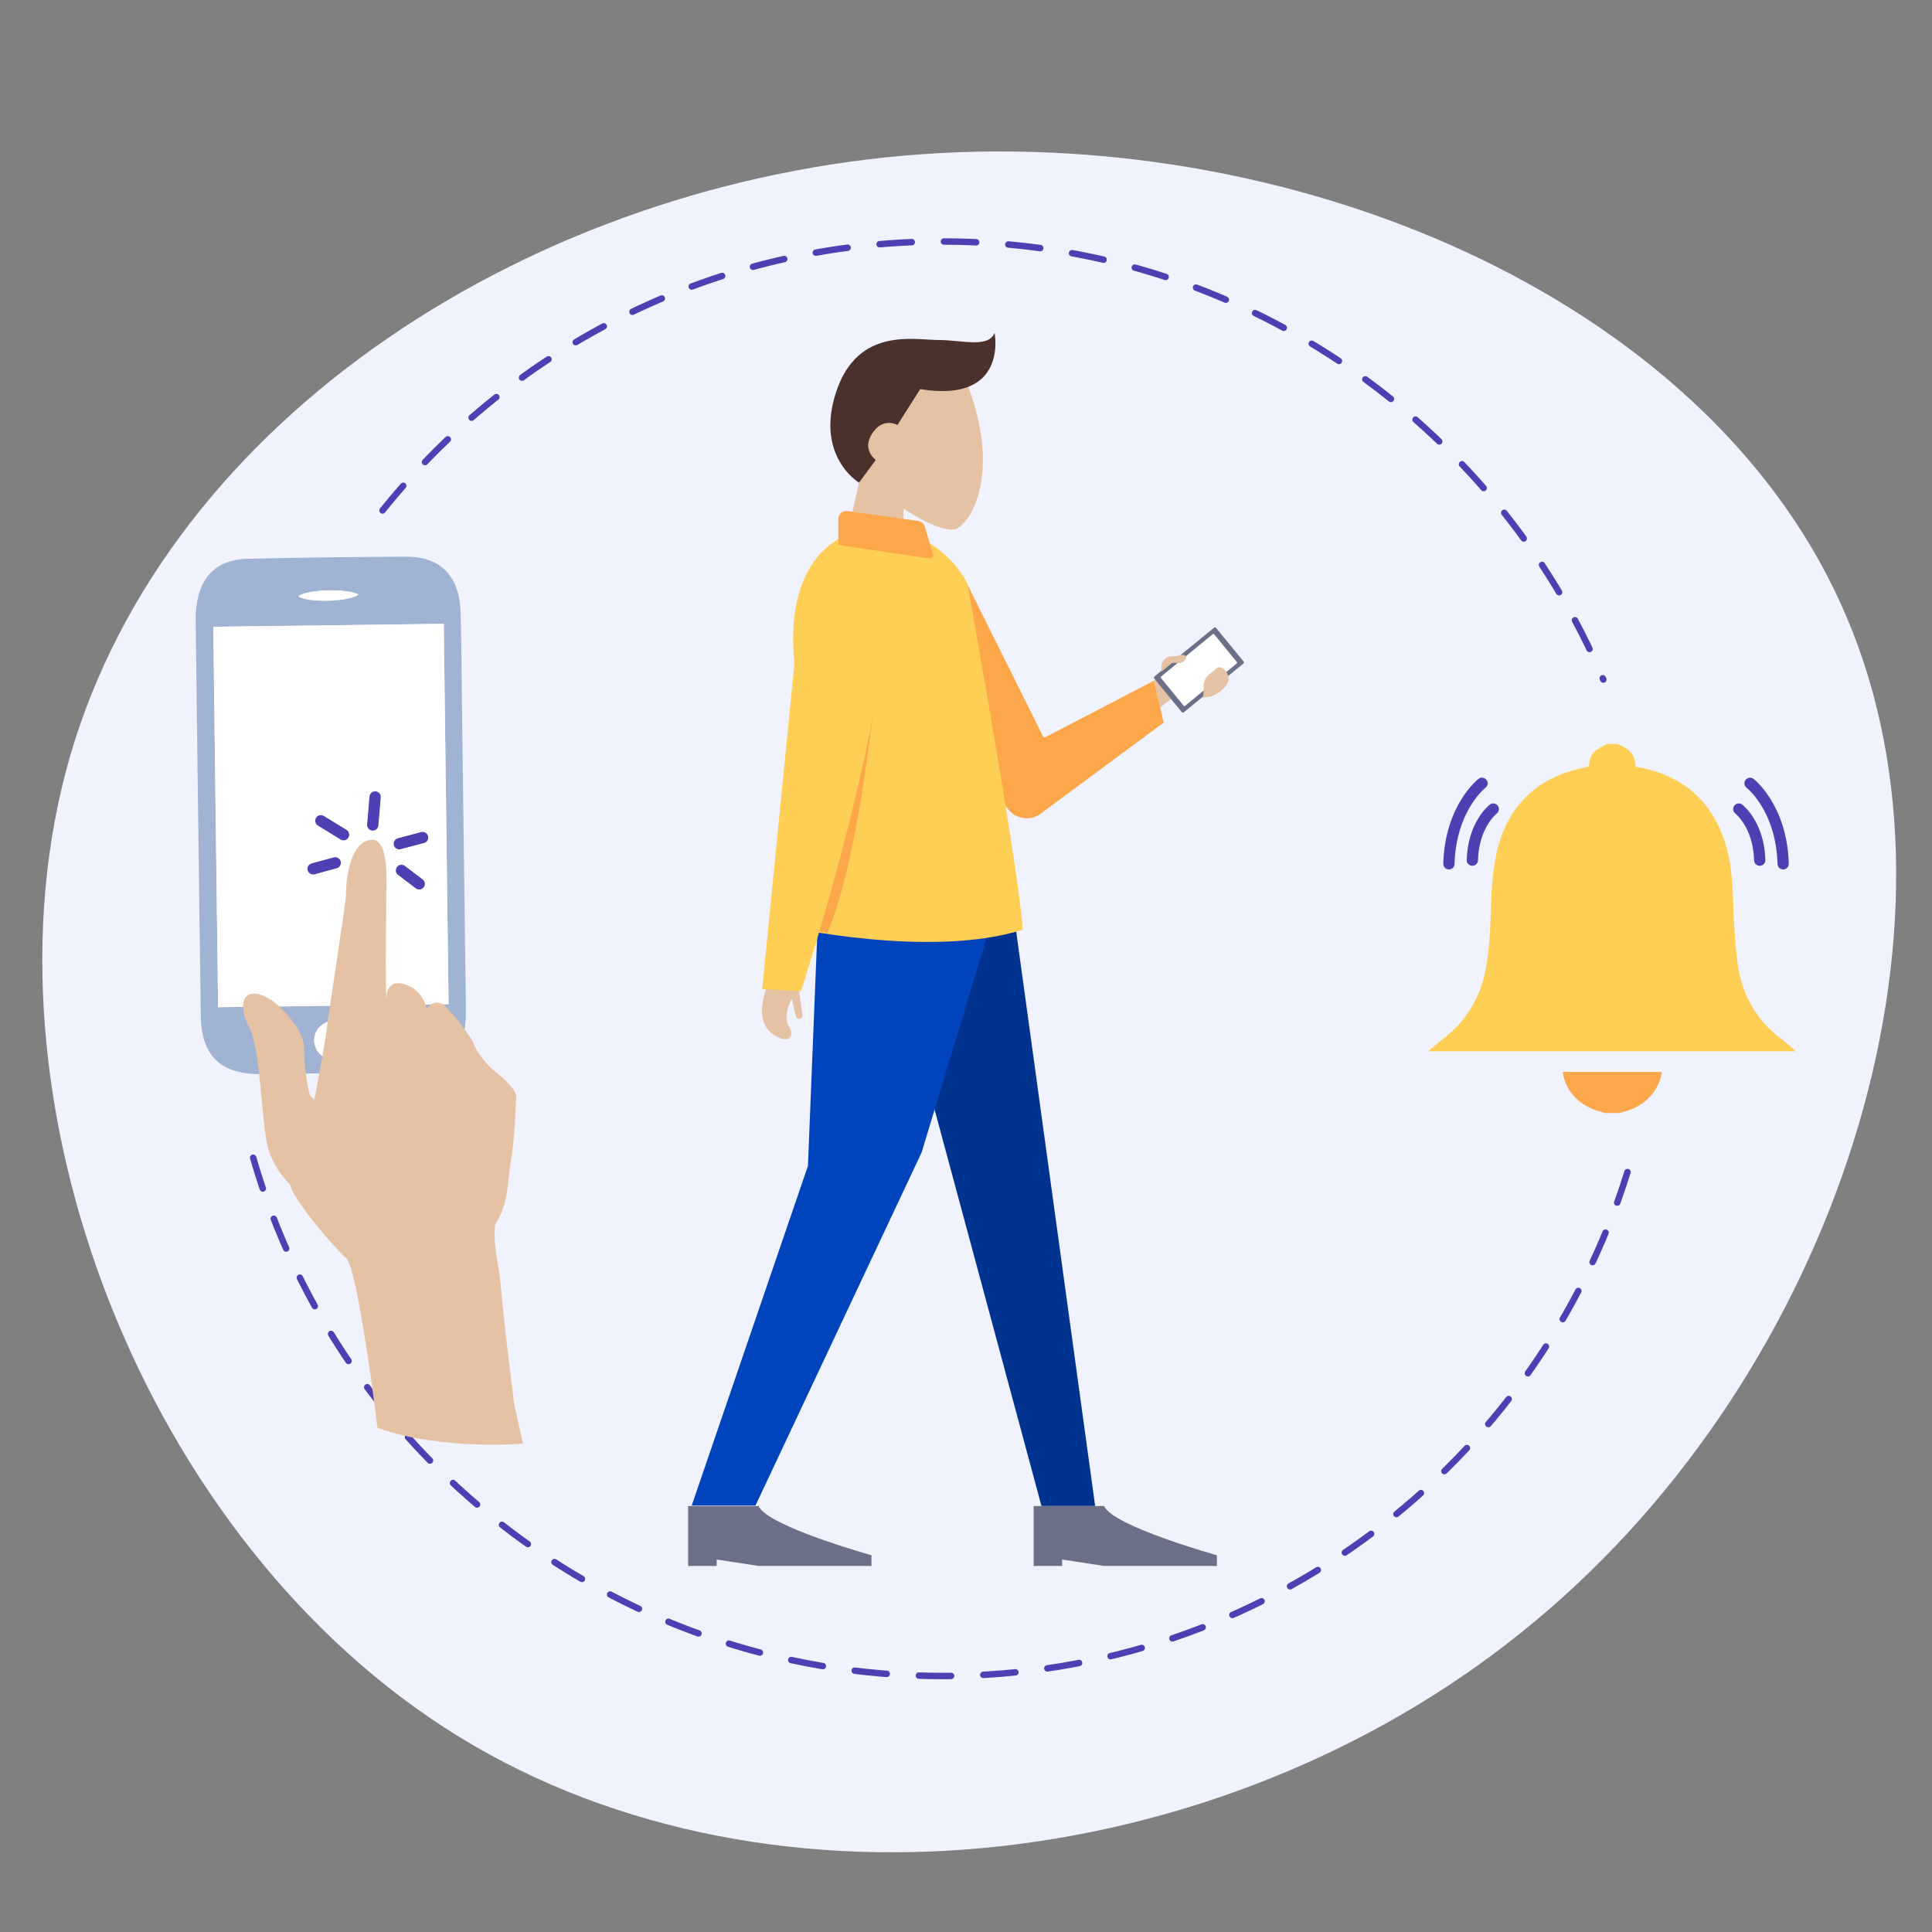 <svg id="Layer_1" data-name="Layer 1" xmlns="http://www.w3.org/2000/svg" viewBox="0 0 1200 1200"><rect x="0" y="0" width="1200" height="1200" fill="#808080" stroke="none"/><defs><style>.cls-1{fill:#f0f2fd;}.cls-2{fill:#a1b3d3;}.cls-3{fill:#fff;}.cls-4{fill:#ffce55;}.cls-5{fill:#fca74a;}.cls-13,.cls-6{fill:none;}.cls-12,.cls-13,.cls-6{stroke:#4e40b2;stroke-linecap:round;stroke-linejoin:round;}.cls-6{stroke-width:4px;stroke-dasharray:20 20 20 20 20 20;}.cls-12,.cls-7{fill:#e4c2a3;}.cls-8{fill:#003390;}.cls-9{fill:#6c6f88;}.cls-10{fill:#0044bd;}.cls-11{fill:#4a312c;}.cls-12,.cls-13{stroke-width:7px;}</style></defs><path class="cls-1" d="M43.29,470.48C104.46,258.49,332.75,112.66,573,95.76s492.76,94.44,574.14,287.9c81.82,192.79-6.42,467.45-193.44,623.09-186.35,156.07-472.15,192.68-668.57,72C89.34,958.58-17.46,681.79,43.29,470.48Z"/><path class="cls-2" d="M287.81,506.41q.78,60.3,1.55,120.61c.34,27.14-10.95,38.66-38.22,39q-44.43.59-88.85,1.12c-25.2.28-37.22-11.26-37.57-36.42q-1.69-122.6-3.15-245.2a62.7,62.7,0,0,1,.52-9.49c2.64-18.6,13-28.48,31.75-28.93q49.56-1.19,99.15-1.28c20.8,0,32.42,12.2,33.06,34.41.7,24.06.74,48.14,1.06,72.21Q287.47,479.42,287.81,506.41Zm-9.19,117.33-3-236.27L132.46,389.3l3,236.28Zm-71.34,34.69a12.51,12.51,0,0,0,12.08-12.2,12.11,12.11,0,0,0-24.22,0A12.55,12.55,0,0,0,207.28,658.43Zm15.34-289.19c-7.55-4.05-33.22-3-37.25,1.2C191.15,374.41,217.05,373.89,222.62,369.24Z"/><path class="cls-3" d="M278.62,623.74l-143.13,1.84-3-236.28,143.13-1.83Z"/><path class="cls-3" d="M207.28,658.43a12.55,12.55,0,0,1-12.14-12.15,12.11,12.11,0,0,1,24.22,0A12.51,12.51,0,0,1,207.28,658.43Z"/><path class="cls-3" d="M222.62,369.24c-5.57,4.65-31.47,5.17-37.25,1.2C189.4,366.25,215.07,365.19,222.62,369.24Z"/><g id="aYFtF6.tif"><path class="cls-4" d="M998.31,462.11h6c6.79,2.24,11.46,6.25,11.53,13.8.24.23.3.33.38.35.39.1.78.17,1.17.24,26.52,4.81,44.7,19.52,53.54,45.23,4.25,12.36,5.09,25.22,5.57,38.19.45,12.29,1.09,24.63,2.53,36.84,2.31,19.58,10.9,36,26.83,48.1,2.69,2,5.24,4.27,7.83,6.44a21.37,21.37,0,0,1,1.57,1.7H886.94c3.68-3,6.78-5.75,10-8.26,14.86-11.42,23.12-26.6,26.25-44.93,2.42-14.18,2.57-28.47,3.16-42.77a151.12,151.12,0,0,1,3.47-28.32c5.62-23.88,19.65-40.89,43.3-49.06,4.47-1.54,9.15-2.47,13.79-3.71.18-3.77,1.14-7.39,4.21-9.81C993.28,464.47,995.91,463.43,998.31,462.11Z"/><path class="cls-5" d="M997.12,691.34c-2.54-.78-5.17-1.35-7.61-2.37-9.13-3.78-15.48-10.21-18.25-19.87-.29-1-.39-2.09-.62-3.31h61.58c-1.09,7.53-4.78,13.39-10.38,18.18-4.74,4-10.41,6-16.36,7.37Z"/></g><path class="cls-6" d="M1010.86,728c-56.41,181.35-225.57,313-425.48,313-206.53,0-380.23-140.54-430.7-331.2"/><path class="cls-6" d="M237.6,317.06C319.24,215.21,444.7,150,585.38,150c184.54,0,342.86,112.19,410.49,272.09"/><path class="cls-7" d="M180,735.43s-10.9-9.81-14.17-25.06-4.36-59.93-10.9-71.92-5.44-24,6.54-20.7,27.24,22.88,27.24,31.6,2.18,29.42,4.36,31.6l2.18,2.18s6.54-33.78,7.63-43.59,12-78.45,12-83.9,1.09-30.51,14.17-33.78,10.89,26.15,10.89,32.69-.81,56.59.14,66.43c0,0-1.23-13,10.76-9.77s14.16,15.26,14.16,15.26,5.45-7.63,12-1.09,17.14,21.13,17.29,23.09,6.68,11.77,12.13,16.13,14.16,12,14.16,16.35-1.09,28.33-3.26,40.31-1.09,26.15-9.81,39.23c-1.09,10.89,1.09,20.7,2.18,27.24S312.89,818.24,314,828s5.44,44.68,5.44,44.68l5.45,24s-51.21,4.36-90.43-9.81c0,0-12-99.15-19.62-105.69S182.13,745.23,180,735.43Z"/><polygon class="cls-8" points="630 570 548.23 569.51 646.89 935.44 680.22 935.44 630 570"/><path class="cls-9" d="M427.42,935.44v37.21h17.72v-4l26.13,4h70V966s-65.1-18.19-70.06-30.59Z"/><path class="cls-9" d="M642,935.44v37.21h17.72v-4l26.14,4h70V966s-65.11-18.19-70.07-30.59Z"/><polygon class="cls-10" points="508.06 569.5 559.98 569.5 616.69 569.5 572.44 715.81 469.23 935.15 429.62 935.15 501.83 724.17 508.06 569.5"/><path class="cls-7" d="M496.13,614l2.31,16.43a2.07,2.07,0,0,1-1.39,2.25h0a2.06,2.06,0,0,1-2.66-1.48l-2.59-10.86s-5.86,10.48-1.93,16.85.09,9.58-4.56,7.86-19.62-7.58-7.17-36.87Z"/><path class="cls-7" d="M533.58,299.8l-5.22,23.09,32.78,3v-9.95s21.6,14.42,31.29,12.93,29.79-33.52,8.93-88.65c0,0-19.36,3-29.79,1.49L557.42,264s-9.27-5.42-15.65,5.22c-6.7,11.17,2.24,16.38,2.24,16.38Z"/><path class="cls-11" d="M533.58,299.8S506,283.41,519.43,243.18s48.41-32,63.31-32,31.29,5.22,35-4.47c0,0,8.94,43.95-46.18,35L557.42,264s-8.94-5.21-15.65,5.22S544,285.64,544,285.64Z"/><path class="cls-5" d="M722.74,448.85l-76.4,56.55a14.59,14.59,0,0,1-20.18-2.74l-66.34-84.91L598.35,358l49.44,99.25a1.22,1.22,0,0,0,1.66.55l67.39-35.06Z"/><path class="cls-4" d="M546.25,326.39V327s-72.56-.63-48.84,110.33C520.22,544,488,575.48,488,575.48s89.85,20.17,147.2,2c0,0,.53-20.38-34.38-215.15C589.74,341.66,570,329.88,546.25,326.39Z"/><path class="cls-5" d="M549.18,373.42s-10.65,149.13-35.3,206l-5.44-1.09S550.51,421.68,549.18,373.42Z"/><path class="cls-4" d="M529.6,341.69h0c-16-11.2-25.52,8.88-32.34,31.83L473.39,614.39l24.13,1.15s47.75-146.08,52.72-231.1A48.62,48.62,0,0,0,529.6,341.69Z"/><path class="cls-5" d="M520.71,322.24V338.5l56.47,8.32a2.06,2.06,0,0,0,2.28-2.62l-5-17a5.11,5.11,0,0,0-4.19-3.62l-44-6.15A4.89,4.89,0,0,0,520.71,322.24Z"/><polygon class="cls-7" points="716.84 422.76 721.81 417.27 732.35 430.14 720.6 439.36 716.84 422.76"/><rect class="cls-9" x="730.27" y="391.36" width="28.77" height="49.62" rx="0.89" transform="translate(894.41 1255.97) rotate(-129.31)"/><rect class="cls-3" x="732.89" y="394.79" width="23.52" height="42.77" rx="0.58" transform="translate(894.4 1255.97) rotate(-129.31)"/><path class="cls-7" d="M763.14,420.59c-.43-2.63-4.35-8.39-7.89-5.14s-8.07,5-7.59,11.63a17.57,17.57,0,0,1-.73,6.31s3.8-.47,5-.78C756.69,431.44,763.92,425.39,763.14,420.59Z"/><path class="cls-7" d="M730.58,407.58s5.47-2.05,5.91.24-1.93,4.33-5,4-3.75.16-3.75.16l-6.29,5.15S719.41,406.44,730.58,407.58Z"/><line class="cls-12" x1="231.52" y1="512.38" x2="233" y2="495"/><line class="cls-12" x1="248" y1="524.05" x2="262.48" y2="520.21"/><line class="cls-12" x1="249.36" y1="540.62" x2="260.38" y2="548.98"/><line class="cls-12" x1="213.39" y1="518.44" x2="199.29" y2="509.78"/><line class="cls-12" x1="208.22" y1="535.93" x2="194.48" y2="539.65"/><path class="cls-13" d="M1087,486.53s19.55,15,20.55,50"/><path class="cls-13" d="M1080,502.53s12.42,9.5,13,31.73"/><path class="cls-13" d="M920.5,486.53s-19.55,15-20.55,50"/><path class="cls-13" d="M927.5,502.53s-12.41,9.5-13,31.73"/></svg>